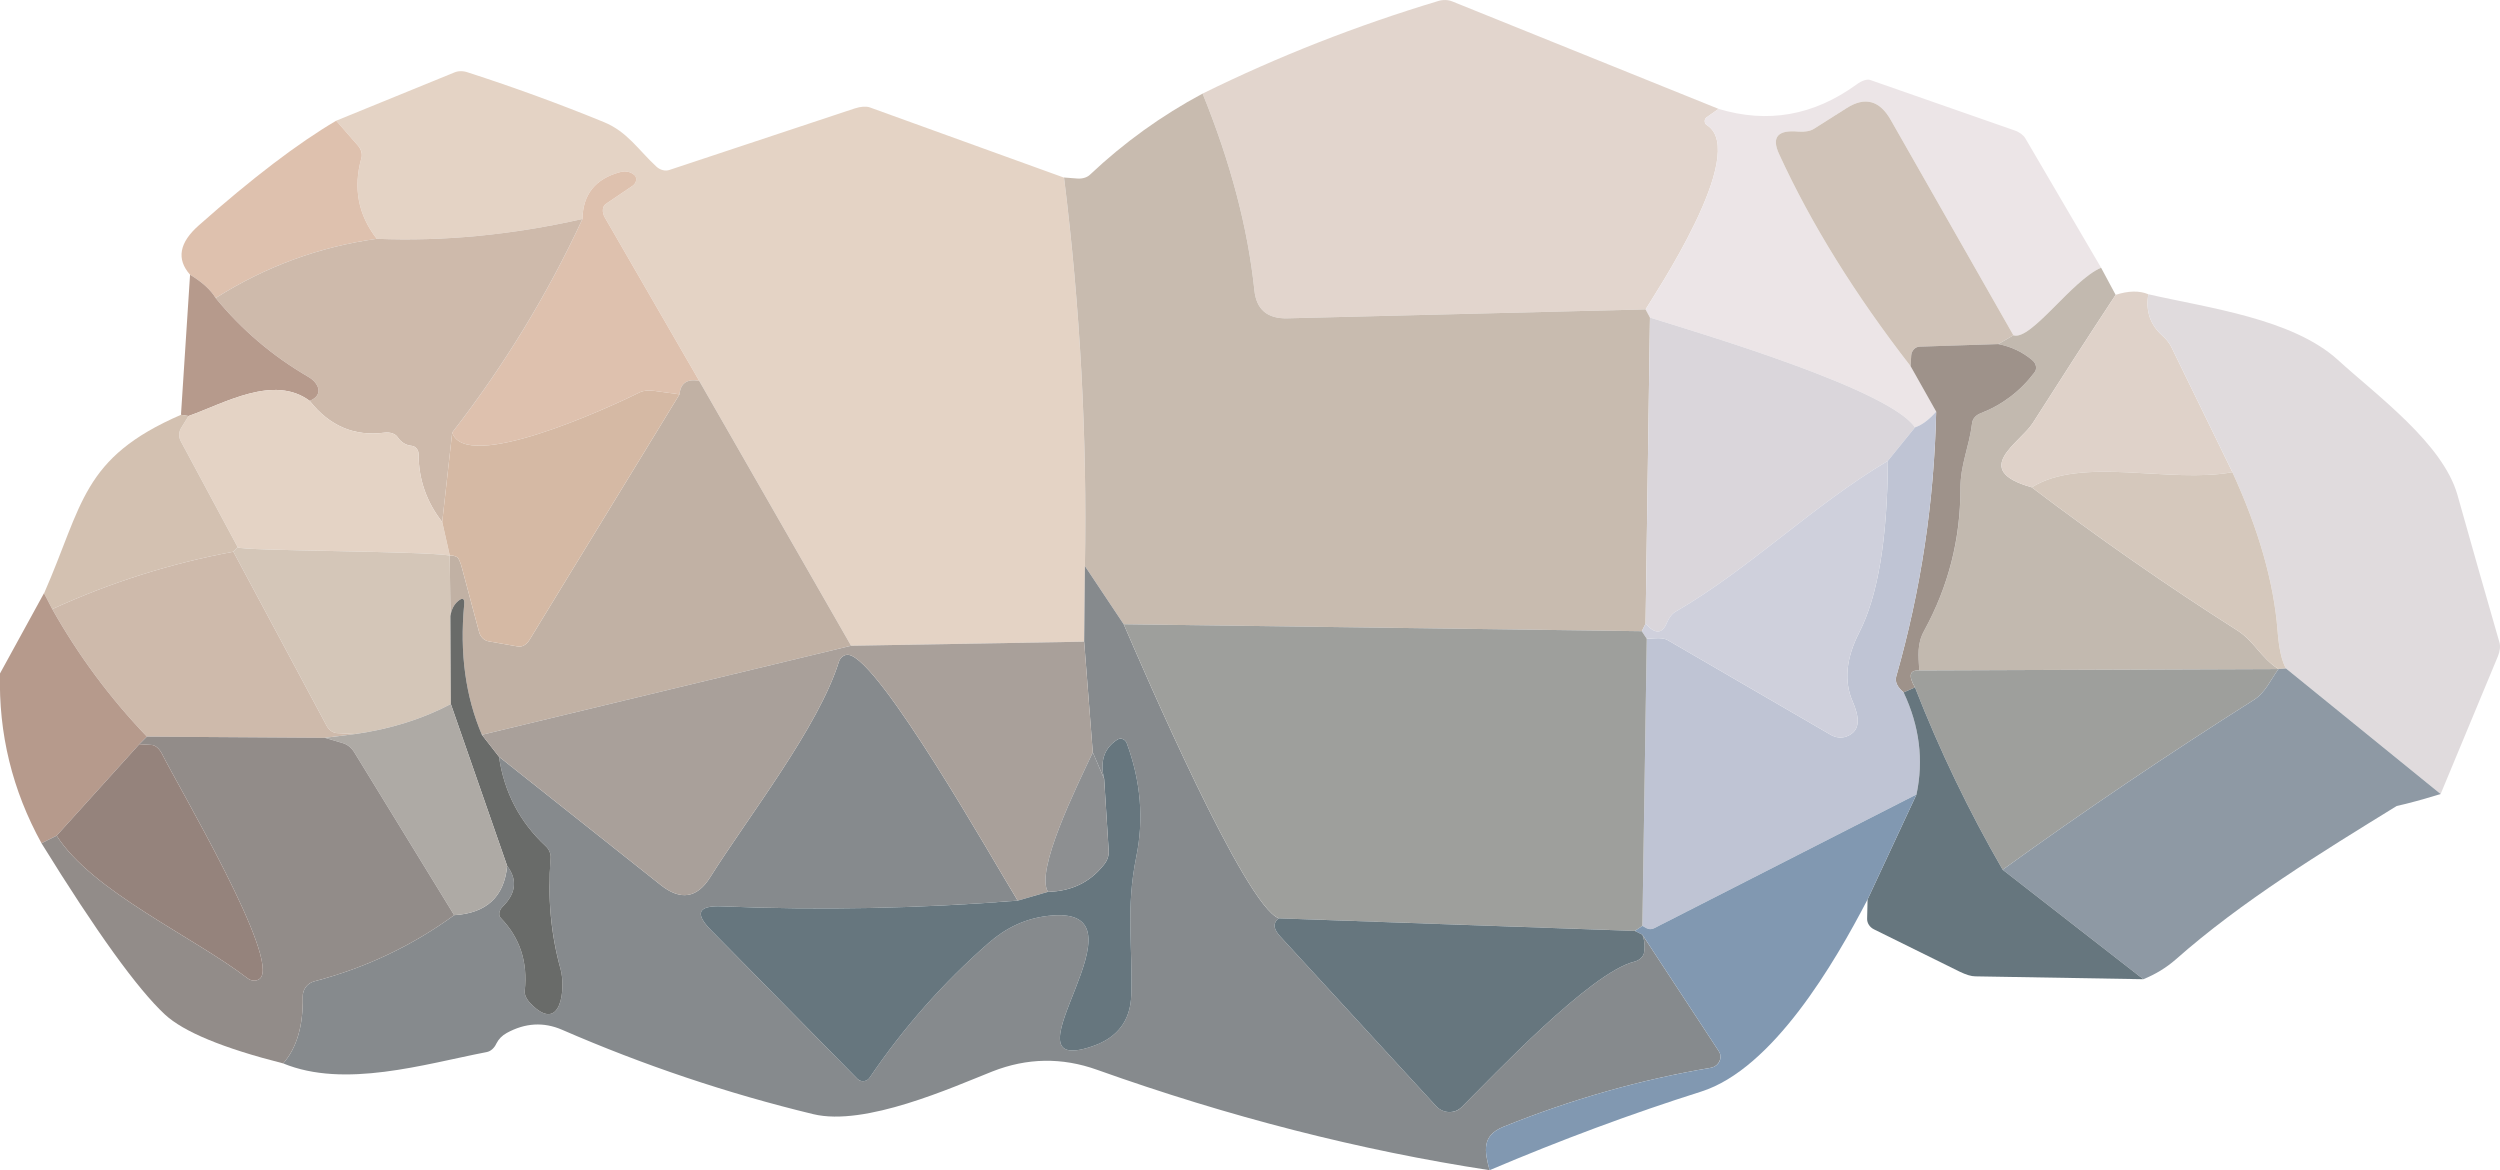 <?xml version="1.0" encoding="UTF-8"?>
<svg id="Layer_2" data-name="Layer 2" xmlns="http://www.w3.org/2000/svg" viewBox="0 0 165.08 77.27">
  <defs>
    <style>
      .cls-1 {
        fill: #696b69;
      }

      .cls-2 {
        fill: #a9a09a;
      }

      .cls-3 {
        fill: #c2b9af;
      }

      .cls-4 {
        fill: #d5b9a4;
      }

      .cls-5 {
        fill: #dfd2c9;
      }

      .cls-6 {
        fill: #95837c;
      }

      .cls-7 {
        fill: #d3c1b1;
      }

      .cls-8 {
        fill: #e4d3c5;
      }

      .cls-9 {
        fill: #aeaaa5;
      }

      .cls-10 {
        fill: #d5c8bc;
      }

      .cls-11 {
        fill: #cfd0dc;
      }

      .cls-12 {
        fill: #e0dbdd;
      }

      .cls-13 {
        fill: #cebaab;
      }

      .cls-14 {
        fill: #ece5e7;
      }

      .cls-15 {
        fill: #dec1ae;
      }

      .cls-16 {
        fill: #66767e;
      }

      .cls-17 {
        fill: #bfc4d4;
      }

      .cls-18 {
        fill: #9e9f9c;
      }

      .cls-19 {
        fill: #8198b1;
      }

      .cls-20 {
        fill: #8d8f91;
      }

      .cls-21 {
        fill: #928c89;
      }

      .cls-22 {
        fill: #d4c6b8;
      }

      .cls-23 {
        fill: #e2d5cd;
      }

      .cls-24 {
        fill: #8e99a4;
      }

      .cls-25 {
        fill: #dad6db;
      }

      .cls-26 {
        fill: #c8bbaf;
      }

      .cls-27 {
        fill: #c1b1a4;
      }

      .cls-28 {
        fill: #b69a8c;
      }

      .cls-29 {
        fill: #d0c3b8;
      }

      .cls-30 {
        fill: #868a8d;
      }

      .cls-31 {
        fill: #9e928a;
      }
    </style>
  </defs>
  <g id="Layer_1-2" data-name="Layer 1">
    <path class="cls-23" d="M113.48,7.19l-.78,.55c-.14,.09-.18,.29-.08,.44,.03,.04,.06,.07,.1,.09,2.81,1.82-3.55,11.29-4.06,12.16l-23.66,.59c-1.31,.03-2.04-.58-2.17-1.85-.43-4.11-1.57-8.44-3.42-12.99,5.01-2.47,10.2-4.5,15.55-6.11,.32-.1,.66-.09,.95,.03l17.57,7.09Z"/>
    <path class="cls-8" d="M70.26,11.72c1.07,8.61,1.53,17.16,1.38,25.66l-.05,4.99-15.39,.27-10.03-17.49-6.24-10.8c-.19-.34-.16-.72,.07-.88l1.77-1.2c.22-.15,.31-.44,.18-.63-.02-.04-.05-.07-.08-.1-.26-.21-.57-.27-.94-.17-1.62,.44-2.44,1.47-2.47,3.09-4.65,1.05-9.17,1.49-13.58,1.31-1.23-1.58-1.57-3.35-1.02-5.32,.08-.27,0-.59-.22-.83l-1.44-1.65,7.79-3.18c.27-.12,.6-.12,.93,0,3.03,.98,6.02,2.07,8.95,3.27,1.56,.64,2.27,1.83,3.47,2.94,.25,.23,.59,.32,.87,.22l12.23-4.06c.4-.13,.75-.15,.99-.07l12.83,4.64Z"/>
    <path class="cls-14" d="M138.74,17.68c-1.92,.81-4.63,4.84-5.79,4.46l-8.1-14.22c-.73-1.29-1.7-1.55-2.9-.79l-2.18,1.38c-.24,.15-.6,.21-1.02,.18-1.37-.13-1.79,.37-1.27,1.49,2.11,4.6,5.01,9.27,8.68,14l1.69,3c-.47,.53-.93,.88-1.4,1.04-1.67-2.46-13.48-6-17.5-7.25l-.29-.54c.51-.87,6.87-10.34,4.06-12.16-.15-.09-.2-.29-.11-.43,.02-.04,.05-.07,.09-.1l.78-.55c3.25,.98,6.28,.44,9.11-1.61,.35-.26,.7-.37,.9-.3l9.53,3.33c.33,.11,.59,.31,.72,.53l5,8.54Z"/>
    <path class="cls-26" d="M79.41,6.18c1.85,4.55,2.99,8.88,3.42,12.99,.13,1.27,.86,1.88,2.17,1.85l23.66-.59,.29,.54-.29,20.21-.25,.5-34.21-.46-2.56-3.84c.15-8.5-.31-17.05-1.38-25.66l.89,.07c.33,.02,.64-.07,.84-.27,2.24-2.11,4.71-3.89,7.42-5.34Z"/>
    <path class="cls-29" d="M132.95,22.14l-1,.58-5.2,.17c-.29,0-.53,.27-.55,.6l-.04,.69c-3.67-4.73-6.57-9.4-8.68-14-.52-1.12-.1-1.62,1.27-1.49,.42,.03,.78-.03,1.02-.18l2.18-1.38c1.2-.76,2.17-.5,2.9,.79l8.1,14.22Z"/>
    <path class="cls-15" d="M22.2,7.97l1.44,1.65c.21,.24,.3,.56,.22,.83-.55,1.97-.21,3.74,1.02,5.32-3.78,.52-7.33,1.82-10.64,3.91-.33-.55-.9-1.06-1.69-1.54-.91-1.03-.72-2.12,.59-3.27,3.51-3.11,6.53-5.41,9.06-6.9Z"/>
    <path class="cls-15" d="M46.17,25.15c-.8-.15-1.23,.15-1.3,.89l-1.67-.23c-.38-.05-.71-.02-.94,.09-2.16,1.07-11.51,5.35-12.4,2.66,3.43-4.42,6.29-9.12,8.6-14.1,.03-1.62,.85-2.65,2.47-3.09,.37-.1,.68-.04,.94,.17,.18,.14,.19,.43,.01,.63-.03,.04-.07,.07-.11,.1l-1.77,1.2c-.23,.16-.26,.54-.07,.88l6.24,10.8Z"/>
    <path class="cls-13" d="M38.46,14.46c-2.31,4.98-5.17,9.68-8.6,14.1l-.66,5.91c-1.04-1.33-1.56-2.83-1.56-4.48,0-.28-.19-.52-.45-.55-.39-.04-.7-.23-.93-.57-.15-.23-.5-.35-.88-.3-1.98,.26-3.62-.44-4.93-2.1,.95-.39,.6-1.18-.08-1.58-2.36-1.37-4.4-3.1-6.13-5.21,3.31-2.09,6.86-3.39,10.64-3.91,4.41,.18,8.93-.26,13.58-1.31Z"/>
    <path class="cls-3" d="M138.74,17.68l.96,1.79c-1.85,2.81-3.67,5.63-5.47,8.46-.84,1.33-4.17,3.09-.07,4.25,4.39,3.33,8.91,6.48,13.56,9.44,1.13,.71,1.55,1.8,2.73,2.56l-23.72,.09c-.05-1.01-.16-1.75,.34-2.65,1.59-2.91,2.39-6.02,2.38-9.33-.01-1.62,.58-2.76,.77-4.35,.03-.28,.24-.52,.54-.64,1.45-.56,2.65-1.47,3.59-2.72,.17-.23,.11-.58-.15-.79-.64-.55-1.39-.9-2.25-1.07l1-.58c1.16,.38,3.87-3.65,5.79-4.46Z"/>
    <path class="cls-28" d="M12.55,18.14c.79,.48,1.36,.99,1.69,1.54,1.73,2.11,3.77,3.84,6.13,5.21,.68,.4,1.03,1.19,.08,1.58-2.36-1.76-5.62,.15-8,1l-.5-.08,.6-9.25Z"/>
    <path class="cls-5" d="M141.86,19.43c-.19,1.1,.12,2.01,.92,2.73,.27,.24,.47,.49,.6,.76l4.03,8.26c-4.16,.77-9.93-1.08-13.25,1-4.1-1.16-.77-2.92,.07-4.25,1.8-2.83,3.62-5.65,5.47-8.46,.84-.27,1.56-.29,2.16-.04Z"/>
    <path class="cls-12" d="M141.86,19.43c3.91,.9,9.51,1.6,12.52,4.34,2.56,2.34,6.92,5.5,7.89,8.91,.91,3.25,1.84,6.5,2.77,9.73,.08,.26,.04,.59-.1,.93l-3.78,9.09-10.21-8.29c-.28-.47-.47-1.31-.56-2.52-.25-3.19-1.25-6.67-2.98-10.44l-4.03-8.26c-.13-.27-.33-.52-.6-.76-.8-.72-1.11-1.63-.92-2.73Z"/>
    <path class="cls-25" d="M108.95,20.97c4.02,1.25,15.83,4.79,17.5,7.25l-1.79,2.21c-5.02,2.99-9.11,7.11-14.02,9.96-.23,.13-.43,.39-.57,.73-.31,.75-.78,.77-1.41,.06l.29-20.21Z"/>
    <path class="cls-31" d="M131.95,22.72c.86,.17,1.61,.52,2.25,1.07,.26,.21,.32,.56,.15,.79-.94,1.25-2.14,2.16-3.59,2.72-.3,.12-.51,.36-.54,.64-.19,1.59-.78,2.73-.77,4.35,0,3.31-.79,6.42-2.38,9.33-.5,.9-.39,1.64-.34,2.65-.64-.03-.73,.35-.28,1.12l-.75,.33c-.42-.35-.58-.7-.49-1.04,1.63-5.71,2.51-11.55,2.64-17.5l-1.69-3,.04-.69c.02-.33,.26-.59,.55-.6l5.2-.17Z"/>
    <path class="cls-27" d="M46.17,25.15l10.03,17.49-24.38,5.88c-1.08-2.53-1.47-5.39-1.17-8.59,.04-.41-.09-.5-.39-.25-.28,.23-.45,.56-.52,1l-.04-4c.19,0,.35,.03,.5,.12,.08,.05,.2,.32,.3,.69l1.13,4.22c.08,.34,.34,.59,.64,.64l1.93,.34c.27,.05,.57-.12,.76-.43l9.91-16.22c.07-.74,.5-1.04,1.3-.89Z"/>
    <path class="cls-8" d="M20.45,26.47c1.31,1.66,2.95,2.36,4.93,2.1,.38-.05,.73,.07,.88,.3,.23,.34,.54,.53,.93,.57,.26,.03,.45,.27,.45,.55,0,1.65,.52,3.15,1.56,4.48l.5,2.21c-1.99-.31-13.68-.29-14-.54l-3.77-7.02c-.14-.27-.13-.6,.03-.86l.49-.79c2.38-.85,5.64-2.76,8-1Z"/>
    <path class="cls-4" d="M44.87,26.04l-9.91,16.22c-.19,.31-.49,.48-.76,.43l-1.93-.34c-.3-.05-.56-.3-.64-.64l-1.13-4.22c-.1-.37-.22-.64-.3-.69-.15-.09-.31-.13-.5-.12l-.5-2.21,.66-5.91c.89,2.69,10.24-1.59,12.4-2.66,.23-.11,.56-.14,.94-.09l1.67,.23Z"/>
    <path class="cls-17" d="M127.85,27.18c-.13,5.95-1.01,11.79-2.64,17.5-.09,.34,.07,.69,.49,1.04,1.05,2.23,1.33,4.47,.85,6.74l-17.34,8.84c-.16,.08-.35,.07-.51-.02l-.25-.14,.29-18.96,.51-.03c.38-.03,.69,.01,.87,.12l10.78,6.26c.32,.18,.69,.22,1.01,.11,1.06-.4,.82-1.39,.42-2.33-.58-1.33-.43-2.85,.44-4.55,1.23-2.4,1.86-6.18,1.89-11.33l1.79-2.21c.47-.16,.93-.51,1.4-1.04Z"/>
    <path class="cls-7" d="M11.95,27.39l.5,.08-.49,.79c-.16,.26-.17,.59-.03,.86l3.77,7.02-.29,.29c-4.13,.77-8.12,2.03-11.96,3.79l-.54-1.04c2.58-5.87,2.48-8.94,9.04-11.79Z"/>
    <path class="cls-11" d="M124.66,30.43c-.03,5.15-.66,8.93-1.89,11.33-.87,1.7-1.02,3.22-.44,4.55,.4,.94,.64,1.93-.42,2.33-.32,.11-.69,.07-1.01-.11l-10.78-6.26c-.18-.11-.49-.15-.87-.12l-.51,.03-.33-.5,.25-.5c.63,.71,1.1,.69,1.41-.06,.14-.34,.34-.6,.57-.73,4.91-2.85,9-6.97,14.02-9.96Z"/>
    <path class="cls-10" d="M147.41,31.18c1.73,3.77,2.73,7.25,2.98,10.44,.09,1.21,.28,2.05,.56,2.52l-.5,.04c-1.18-.76-1.6-1.85-2.73-2.56-4.65-2.96-9.17-6.11-13.56-9.44,3.32-2.08,9.09-.23,13.25-1Z"/>
    <path class="cls-22" d="M15.7,36.14c.32,.25,12.01,.23,14,.54l.04,4,.03,5.81c-1.88,.99-3.99,1.65-6.32,1.98l-1.19-.06c-.27-.01-.54-.2-.7-.5l-6.15-11.48,.29-.29Z"/>
    <path class="cls-13" d="M15.41,36.43l6.15,11.48c.16,.3,.43,.49,.7,.5l1.19,.06-2,.25-11.75-.08c-2.44-2.55-4.52-5.35-6.25-8.42,3.84-1.76,7.83-3.02,11.96-3.79Z"/>
    <path class="cls-30" d="M71.64,37.38l2.56,3.84c1.28,2.96,8.01,18.62,10.25,19.42-.15,.09-.24,.22-.28,.39-.05,.2,.09,.51,.37,.81l10.29,11.2c.45,.48,1.19,.53,1.65,.1,.01-.01,.02-.02,.04-.04,2.09-2.07,8.48-8.87,11.4-9.6,.33-.08,.58-.31,.64-.58,.07-.41,.04-.81-.11-1.2l5.05,7.7c.21,.32,.1,.76-.25,.98-.09,.06-.19,.09-.29,.11-4.63,.78-9.19,2.08-13.68,3.89-1.45,.59-1.26,1.59-.92,2.87-8.56-1.31-17.2-3.52-25.92-6.63-2.32-.83-4.62-.79-6.91,.11-2.65,1.05-8.41,3.65-11.83,2.82-5.67-1.37-11.2-3.23-16.58-5.57-1.22-.53-2.44-.46-3.66,.21-.31,.17-.53,.4-.68,.69-.14,.31-.38,.52-.64,.57-4.14,.8-9.38,2.42-13.44,.75,.9-1.03,1.33-2.5,1.29-4.41-.01-.47,.3-.89,.76-1.01,3.39-.89,6.47-2.35,9.24-4.37,2.13-.13,3.3-1.21,3.5-3.25,.69,.91,.59,1.81-.31,2.7-.23,.23-.28,.56-.12,.73,1.27,1.31,1.8,2.91,1.59,4.82-.03,.25,.12,.56,.39,.84,2.02,2.07,2.32-1.03,1.98-2.26-.65-2.37-.87-4.8-.66-7.31,.03-.31-.1-.62-.33-.83-1.71-1.59-2.74-3.56-3.08-5.9l10.68,8.47c1.31,1.04,2.4,.87,3.27-.52,2.55-4.05,7.13-9.88,8.49-14.21,.09-.3,.36-.5,.63-.47,2.03,.22,9.67,13.78,11.18,16.23-6.49,.52-13,.65-19.51,.38-1.59-.07-1.84,.45-.75,1.56l9.69,9.84c.2,.2,.53,.19,.73-.02,.03-.03,.05-.05,.07-.08,2.23-3.29,4.85-6.26,7.86-8.89,1.15-1.01,2.45-1.61,3.89-1.78,7.4-.89-3.5,10.82,2.95,8.61,1.67-.57,2.52-1.7,2.57-3.4,.1-3.26-.37-5.67,.33-9.11,.51-2.49,.3-4.99-.63-7.51-.09-.23-.33-.35-.54-.27-.03,0-.05,.02-.08,.04-.87,.56-1.16,1.42-.87,2.59l-.75-1.75-.57-7.31,.05-4.99Z"/>
    <path class="cls-28" d="M2.91,39.18l.54,1.04c1.73,3.07,3.81,5.87,6.25,8.42l-.5,.5-5.46,6.04-1,.5C.81,52.18-.1,48.44,0,44.47l2.9-5.29Z"/>
    <path class="cls-1" d="M31.82,48.52l1.13,1.45c.34,2.34,1.37,4.31,3.08,5.9,.23,.21,.36,.52,.33,.83-.21,2.51,0,4.94,.66,7.31,.34,1.23,.04,4.33-1.98,2.26-.27-.28-.42-.59-.39-.84,.21-1.91-.32-3.51-1.59-4.82-.16-.17-.11-.5,.12-.73,.9-.89,1-1.79,.31-2.7l-3.72-10.69-.03-5.81c.07-.44,.24-.77,.52-1,.3-.25,.43-.16,.39,.25-.3,3.2,.09,6.06,1.17,8.59Z"/>
    <path class="cls-18" d="M74.2,41.22l34.21,.46,.33,.5-.29,18.96-.5,.33-23.5-.83c-2.24-.8-8.97-16.46-10.25-19.42Z"/>
    <path class="cls-2" d="M71.59,42.37l.57,7.31c-1.07,2.28-3.82,7.82-2.96,9.21l-2,.58c-1.51-2.45-9.15-16.01-11.18-16.23-.27-.03-.54,.17-.63,.47-1.36,4.33-5.94,10.16-8.49,14.21-.87,1.39-1.96,1.56-3.27,.52l-10.68-8.47-1.13-1.45,24.38-5.88,15.39-.27Z"/>
    <path class="cls-18" d="M126.73,44.27l23.72-.09c-.51,.7-.87,1.57-1.63,2.04-5.64,3.57-11.17,7.3-16.58,11.21-2.23-3.86-4.16-7.87-5.79-12.04-.45-.77-.36-1.15,.28-1.12Z"/>
    <path class="cls-24" d="M150.45,44.18l.5-.04,10.21,8.29c-.61,.19-1.39,.42-2.3,.65-.33,.08-.57,.13-.6,.14-4.95,3.05-10.26,6.3-14.61,10.15-.61,.53-1.31,.96-2.12,1.29l-9.29-7.23c5.41-3.91,10.94-7.64,16.58-11.21,.76-.47,1.12-1.34,1.63-2.04Z"/>
    <path class="cls-16" d="M126.45,45.39c1.63,4.17,3.56,8.18,5.79,12.04l9.29,7.23-11.1-.19c-.27,0-.61-.11-1.01-.3l-5.67-2.8c-.29-.14-.47-.42-.46-.71l.03-1.27,3.23-6.93c.48-2.27,.2-4.51-.85-6.74l.75-.33Z"/>
    <path class="cls-9" d="M29.77,46.49l3.72,10.69c-.2,2.04-1.37,3.12-3.5,3.25l-6.6-10.76c-.18-.29-.44-.5-.72-.59l-1.22-.36,2-.25c2.33-.33,4.44-.99,6.32-1.98Z"/>
    <path class="cls-21" d="M9.7,48.64l11.75,.08,1.22,.36c.28,.09,.54,.3,.72,.59l6.6,10.76c-2.77,2.02-5.85,3.48-9.24,4.37-.46,.12-.77,.54-.76,1.01,.04,1.91-.39,3.38-1.29,4.41-3.98-1.01-6.58-2.09-7.81-3.23-1.8-1.67-4.52-5.44-8.15-11.31l1-.5c2.33,3.67,8.99,6.65,12.61,9.42,.25,.19,.58,.21,.8,.03,1.45-1.18-5.42-12.76-6.43-14.81-.18-.37-.45-.61-.7-.63l-.82-.05,.5-.5Z"/>
    <path class="cls-16" d="M67.2,59.47l2-.58c1.56-.04,2.79-.64,3.7-1.8,.22-.27,.33-.59,.31-.9l-.3-4.76c-.29-1.17,0-2.03,.87-2.59,.19-.12,.45-.06,.58,.15,.02,.03,.03,.05,.04,.08,.93,2.52,1.14,5.02,.63,7.51-.7,3.44-.23,5.85-.33,9.11-.05,1.7-.9,2.83-2.57,3.4-6.45,2.21,4.45-9.5-2.95-8.61-1.44,.17-2.74,.77-3.89,1.78-3.01,2.63-5.63,5.6-7.86,8.89-.16,.24-.48,.32-.72,.16-.03-.02-.06-.04-.08-.06l-9.69-9.84c-1.09-1.11-.84-1.63,.75-1.56,6.51,.27,13.02,.14,19.51-.38Z"/>
    <path class="cls-6" d="M9.2,49.14l.82,.05c.25,.02,.52,.26,.7,.63,1.01,2.05,7.88,13.63,6.43,14.81-.22,.18-.55,.16-.8-.03-3.62-2.77-10.28-5.75-12.61-9.42l5.46-6.04Z"/>
    <path class="cls-20" d="M72.16,49.68l.75,1.75,.3,4.76c.02,.31-.09,.63-.31,.9-.91,1.16-2.14,1.76-3.7,1.8-.86-1.39,1.89-6.93,2.96-9.21Z"/>
    <path class="cls-19" d="M126.55,52.46l-3.23,6.93c-2.17,4.18-6.25,11.19-10.99,12.69-4.61,1.46-9.26,3.19-13.97,5.19-.34-1.28-.53-2.28,.92-2.87,4.49-1.81,9.05-3.11,13.68-3.89,.41-.07,.7-.43,.64-.82-.01-.1-.05-.19-.1-.27l-5.05-7.7-.5-.25,.5-.33,.25,.14c.16,.09,.35,.1,.51,.02l17.34-8.84Z"/>
    <path class="cls-16" d="M84.45,60.64l23.5,.83,.5,.25c.15,.39,.18,.79,.11,1.2-.06,.27-.31,.5-.64,.58-2.92,.73-9.31,7.53-11.4,9.6-.45,.45-1.19,.44-1.65-.02-.01-.01-.02-.03-.04-.04l-10.29-11.2c-.28-.3-.42-.61-.37-.81,.04-.17,.13-.3,.28-.39Z"/>
  </g>
</svg>
